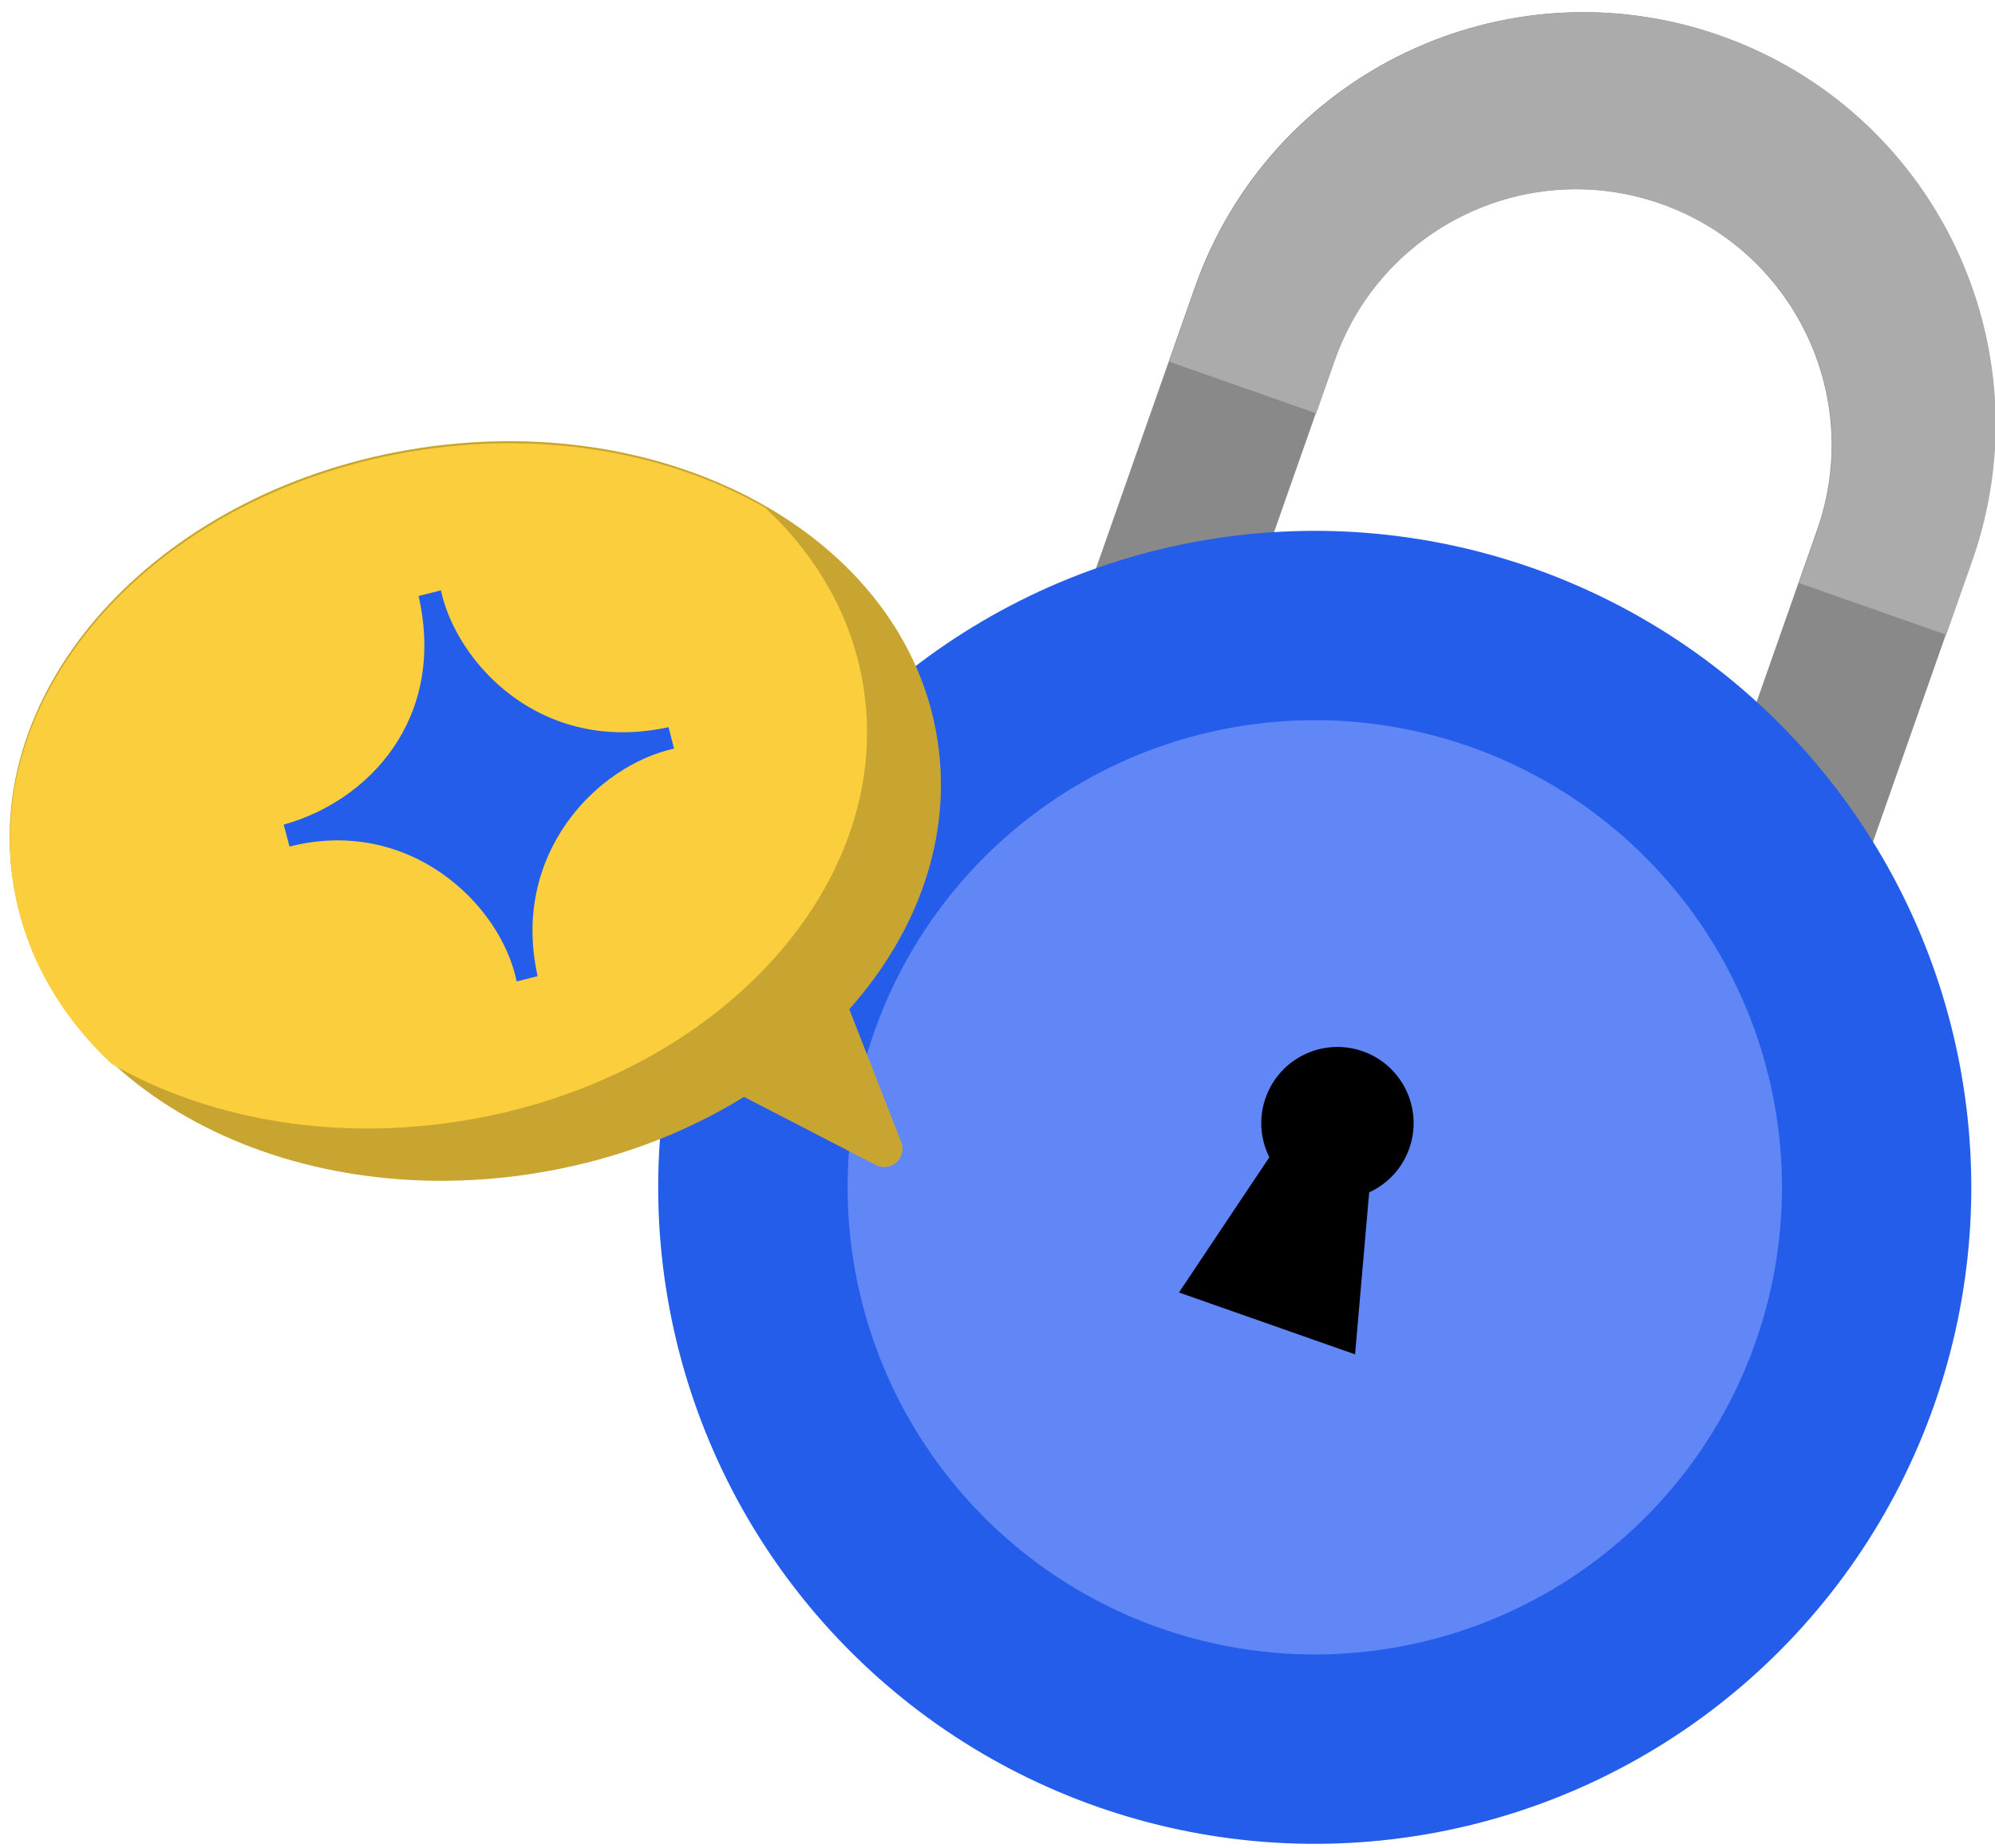 <svg width="95" height="88" viewBox="0 0 95 88" fill="none" xmlns="http://www.w3.org/2000/svg">
<g clip-path="url(#clip0_60_6870)">
<path d="M81.898 1.693C92.116 5.285 97.489 16.48 93.897 26.698L88.298 42.629C84.706 52.848 73.511 58.22 63.293 54.628C53.075 51.037 47.703 39.842 51.294 29.623L56.894 13.692C60.485 3.474 71.68 -1.898 81.898 1.693ZM79.078 9.7C72.731 7.47 65.778 10.806 63.547 17.153L58.65 31.087C56.419 37.434 59.756 44.387 66.102 46.617C72.449 48.848 79.402 45.511 81.633 39.165L86.53 25.231C88.761 18.884 85.424 11.931 79.078 9.7Z" fill="#ABABAB"/>
<path d="M81.898 1.693C92.116 5.285 97.489 16.48 93.897 26.698L88.298 42.629C84.706 52.848 73.511 58.22 63.293 54.628C53.075 51.037 47.703 39.842 51.294 29.623L56.894 13.692C60.485 3.474 71.68 -1.898 81.898 1.693ZM79.078 9.7C72.731 7.47 65.778 10.806 63.547 17.153L58.65 31.087C56.419 37.434 59.756 44.387 66.102 46.617C72.449 48.848 79.402 45.511 81.633 39.165L86.53 25.231C88.761 18.884 85.424 11.931 79.078 9.7Z" fill="black" fill-opacity="0.2"/>
<path d="M86.696 46.123C82.032 54.022 72.296 57.792 63.314 54.635C54.332 51.478 49.096 42.446 50.4 33.366L58.016 36.043C58.368 40.718 61.417 44.97 66.124 46.624C70.83 48.279 75.869 46.869 79.069 43.443L86.696 46.123ZM81.92 1.7C92.138 5.292 97.51 16.487 93.919 26.705L92.68 30.23L85.664 27.764L86.552 25.238C88.782 18.891 85.446 11.938 79.099 9.707C72.752 7.477 65.799 10.813 63.569 17.16L62.681 19.686L55.676 17.224L56.915 13.699C60.507 3.481 71.701 -1.891 81.92 1.7Z" fill="#ABABAB"/>
<circle cx="62.607" cy="56.545" r="31.264" transform="rotate(19.365 62.607 56.545)" fill="#235DEA"/>
<circle cx="62.609" cy="56.544" r="22.246" transform="rotate(19.365 62.609 56.544)" fill="#6187F7"/>
<circle cx="63.688" cy="53.487" r="3.627" transform="rotate(19.365 63.688 53.487)" fill="black"/>
<path d="M61.468 53.581L65.359 54.949L64.527 64.499L56.141 61.552L61.468 53.581Z" fill="black"/>
<path d="M20.016 21.333C32.175 19.493 43.203 25.742 44.648 35.291C45.343 39.885 43.694 44.404 40.441 48.063L42.915 54.398C43.045 54.733 42.955 55.114 42.688 55.354C42.421 55.595 42.033 55.645 41.713 55.481L35.429 52.236C32.51 54.04 29.049 55.337 25.249 55.912C13.09 57.752 2.062 51.503 0.616 41.955C-0.829 32.406 7.857 23.173 20.016 21.333Z" fill="#FACE3C"/>
<path d="M20.016 21.333C32.175 19.493 43.203 25.742 44.648 35.291C45.343 39.885 43.694 44.404 40.441 48.063L42.915 54.398C43.045 54.733 42.955 55.114 42.688 55.354C42.421 55.595 42.033 55.645 41.713 55.481L35.429 52.236C32.51 54.04 29.049 55.337 25.249 55.912C13.09 57.752 2.062 51.503 0.616 41.955C-0.829 32.406 7.857 23.173 20.016 21.333Z" fill="black" fill-opacity="0.2"/>
<path d="M20.032 21.431C26.145 20.506 31.972 21.626 36.439 24.182C38.938 26.512 40.624 29.453 41.131 32.801C42.576 42.35 33.89 51.583 21.731 53.422C15.618 54.348 9.791 53.228 5.323 50.672C2.825 48.342 1.139 45.4 0.632 42.052C-0.813 32.504 7.872 23.271 20.032 21.431Z" fill="#FACE3C"/>
<path d="M20.995 28.114L19.933 28.384C21.261 34.231 17.551 38.151 13.512 39.271L13.786 40.316C19.485 38.865 23.852 43.055 24.604 46.74L25.601 46.487C24.308 40.678 28.406 36.473 32.096 35.65L31.837 34.631C25.692 35.964 21.72 31.506 20.995 28.114Z" fill="#235DEA"/>
</g>
<defs>
<clipPath id="clip0_60_6870">
<rect width="95" height="88" fill="white"/>
</clipPath>
</defs>
</svg>
